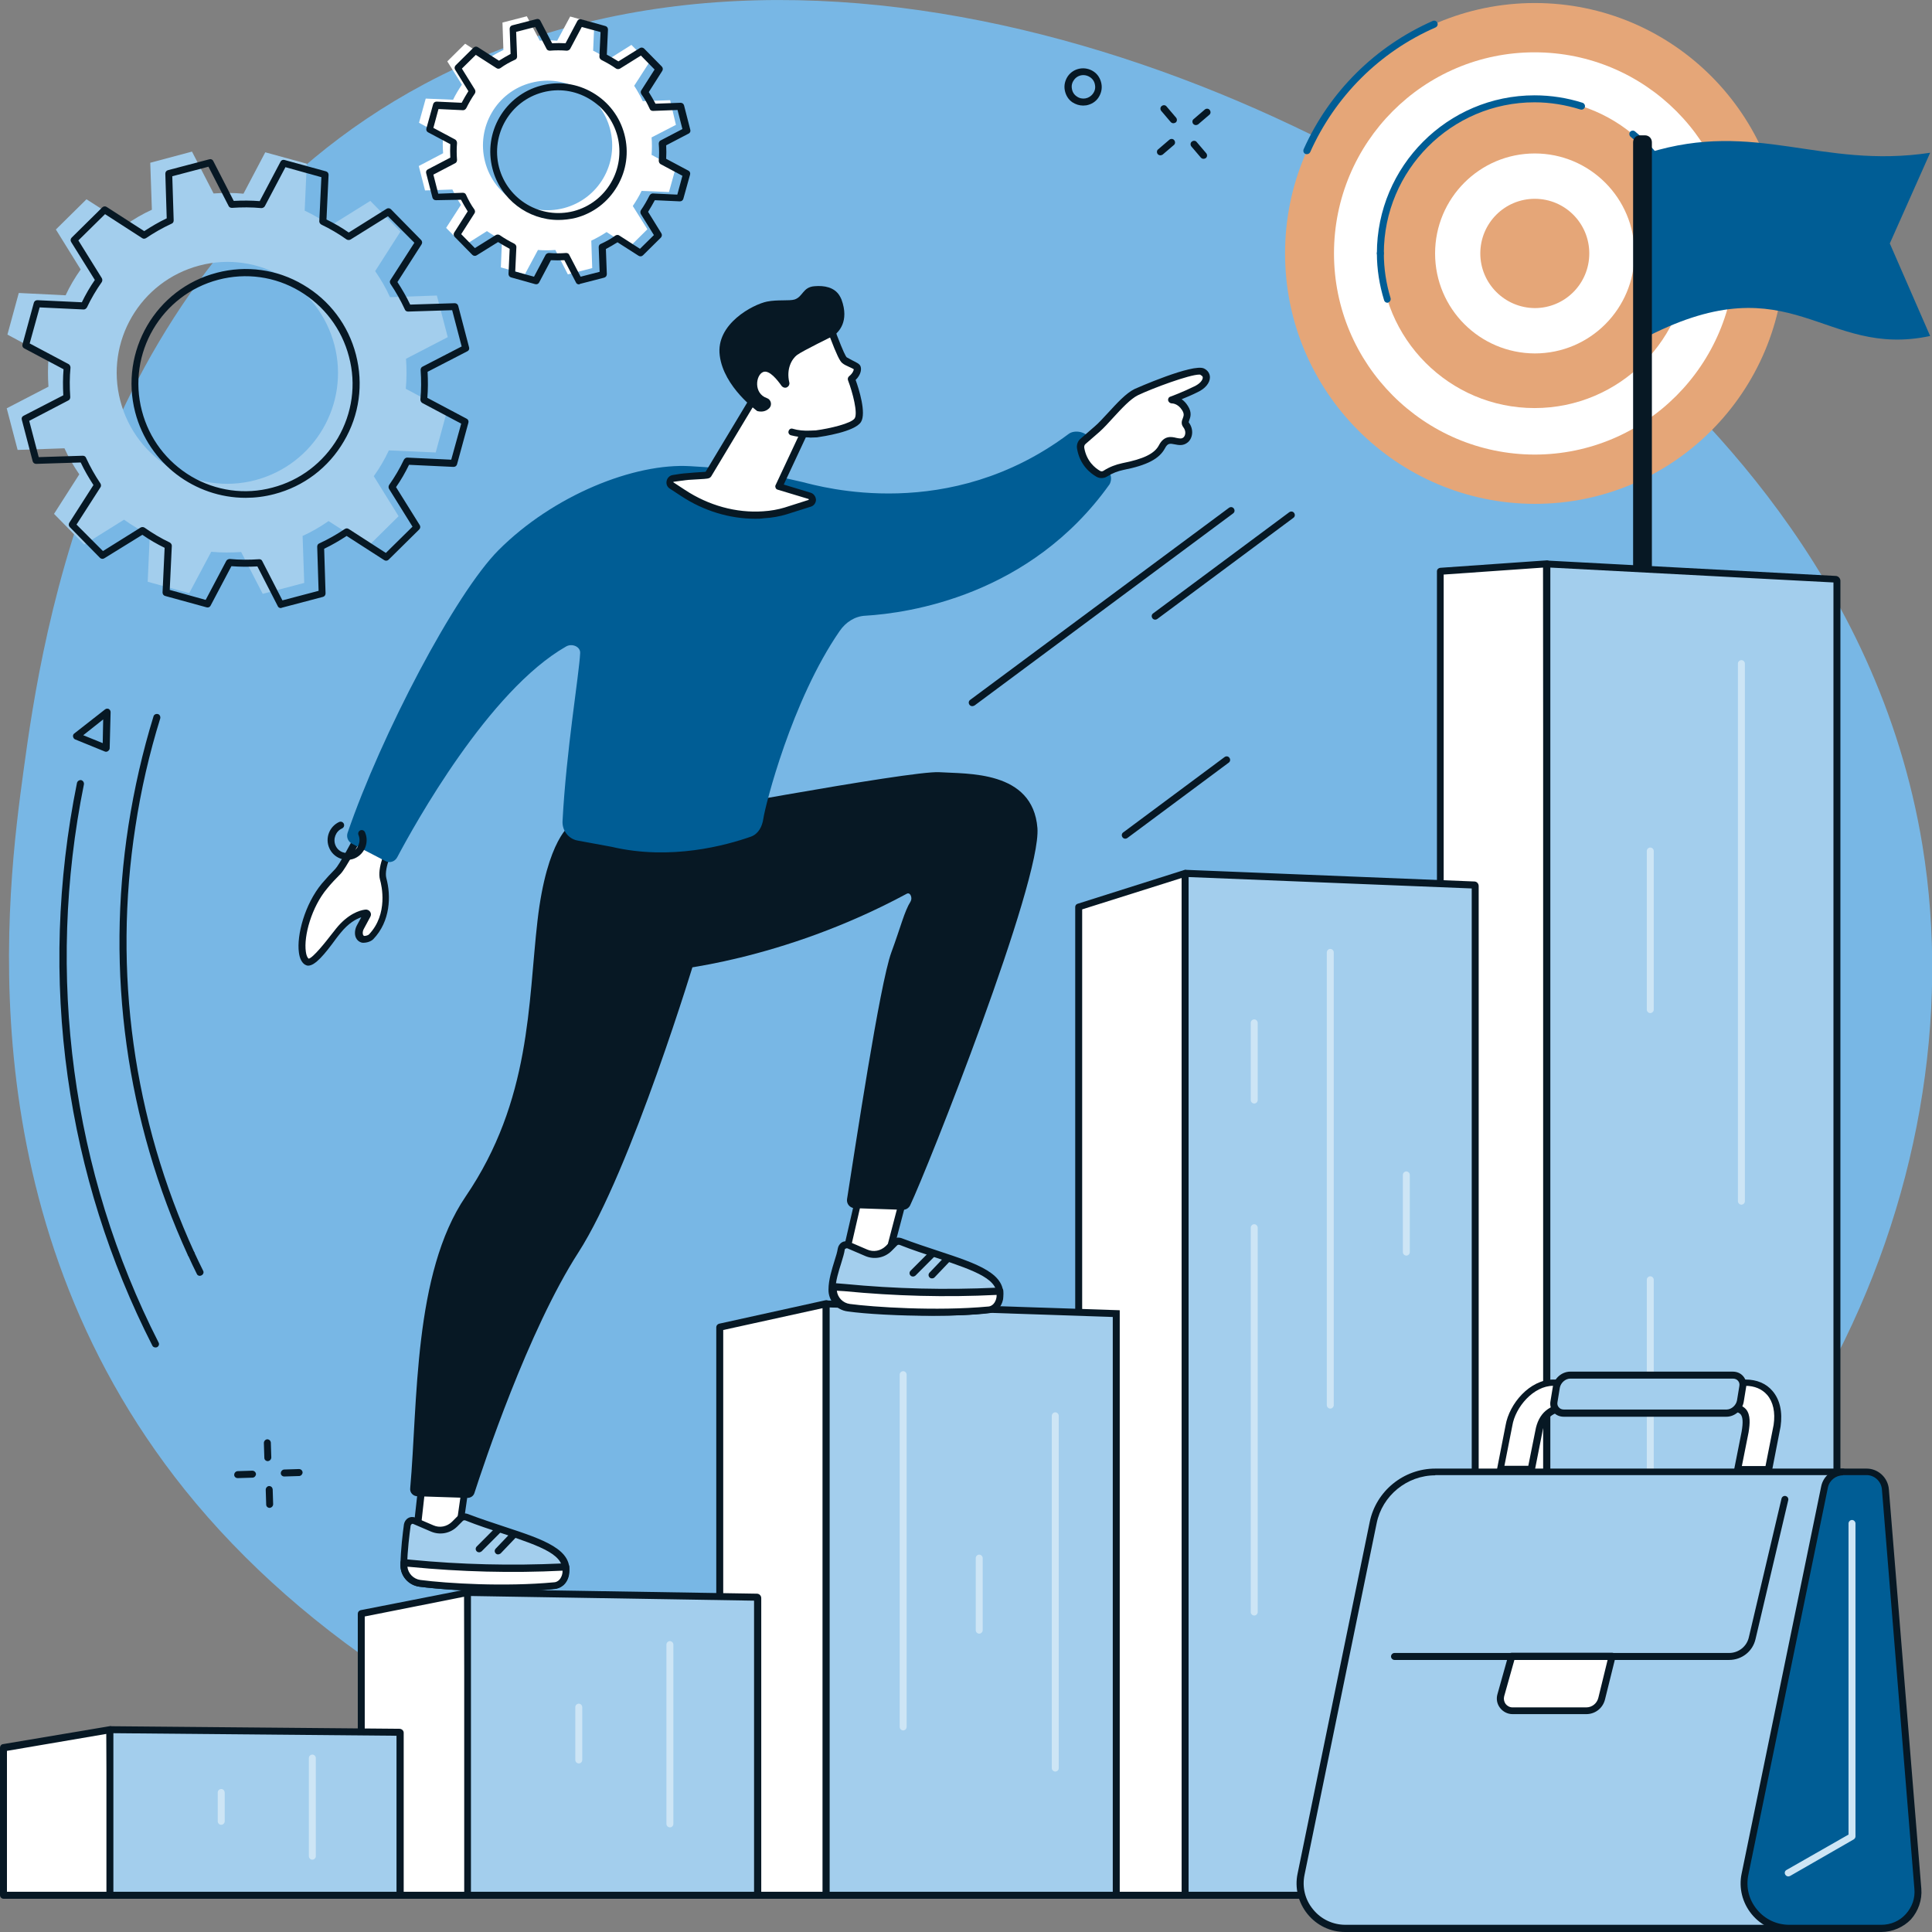 <svg width="500" height="500" viewBox="0 0 500 500" fill="none" xmlns="http://www.w3.org/2000/svg">
<rect x="0" y="0" width="500" height="500" fill="#808080" stroke="none"/>
<g clip-path="url(#clip0_248_586)">
<path d="M109.877 21.723C210.933 -32.194 346.375 23.83 416.946 85.931C437.11 103.683 485.957 147.912 497.539 218.859C511.882 306.956 464.954 413.768 357.297 459.442C240.158 509.147 109.157 462.029 47.827 385.546C-9.482 313.997 1.98 229.751 6.061 199.663C10.861 164.34 25.204 66.915 109.877 21.723Z" fill="#78B7E5"/>
<path d="M332.573 65.591C332.573 29.787 361.498 0.782 397.204 0.782C432.909 0.782 461.834 29.787 461.834 65.591C461.834 101.396 432.909 130.401 397.204 130.401C361.498 130.341 332.573 101.336 332.573 65.591Z" fill="#E5A678"/>
<path d="M345.235 65.591C345.235 36.828 368.459 13.54 397.144 13.54C425.828 13.54 449.052 36.828 449.052 65.591C449.052 94.356 425.828 117.644 397.144 117.644C368.519 117.583 345.235 94.295 345.235 65.591Z" fill="white"/>
<path d="M357.237 65.591C357.237 43.507 375.12 25.575 397.144 25.575C419.167 25.575 437.05 43.507 437.05 65.591C437.05 87.676 419.167 105.608 397.144 105.608C375.12 105.608 357.237 87.676 357.237 65.591Z" fill="#E5A678"/>
<path d="M371.399 65.591C371.399 51.33 382.921 39.716 397.204 39.716C411.426 39.716 423.008 51.27 423.008 65.591C423.008 79.913 411.486 91.467 397.204 91.467C382.921 91.407 371.399 79.853 371.399 65.591Z" fill="white"/>
<path d="M383.102 65.591C383.102 57.769 389.403 51.45 397.204 51.45C405.005 51.45 411.306 57.769 411.306 65.591C411.306 73.414 405.005 79.733 397.204 79.733C389.403 79.673 383.102 73.354 383.102 65.591Z" fill="#E5A678"/>
<path d="M338.214 39.897C338.094 39.897 337.974 39.897 337.854 39.836C337.374 39.656 337.194 39.114 337.374 38.633C344.035 23.769 355.917 11.975 370.8 5.416C371.28 5.235 371.76 5.416 372 5.897C372.18 6.379 372 6.86 371.52 7.101C357.057 13.419 345.535 24.913 339.054 39.415C338.874 39.716 338.574 39.897 338.214 39.897Z" fill="#005D95"/>
<path d="M359.037 78.349C358.677 78.349 358.317 78.108 358.197 77.687C356.997 73.775 356.337 69.683 356.337 65.531C356.337 65.05 356.757 64.629 357.237 64.629C357.717 64.629 358.137 65.05 358.137 65.531C358.137 69.503 358.737 73.414 359.877 77.145C359.998 77.627 359.757 78.108 359.277 78.289C359.217 78.349 359.097 78.349 359.037 78.349Z" fill="#005D95"/>
<path d="M436.27 58.431C435.85 58.431 435.49 58.13 435.37 57.709C433.57 48.983 428.829 41.1 421.988 35.383C421.628 35.082 421.568 34.481 421.868 34.12C422.168 33.759 422.768 33.698 423.128 33.999C430.329 39.957 435.31 48.261 437.17 57.347C437.29 57.829 436.93 58.31 436.45 58.431C436.39 58.37 436.33 58.431 436.27 58.431Z" fill="#005D95"/>
<path d="M357.237 66.494C356.757 66.494 356.337 66.073 356.337 65.591C356.337 43.026 374.64 24.672 397.143 24.672C401.404 24.672 405.605 25.334 409.565 26.598C410.046 26.778 410.286 27.26 410.166 27.741C409.986 28.222 409.505 28.463 409.025 28.343C405.185 27.139 401.164 26.477 397.143 26.477C375.6 26.477 358.137 44.049 358.137 65.591C358.137 66.073 357.717 66.494 357.237 66.494Z" fill="#005D95"/>
<path d="M499.52 86.954C471.856 92.851 463.934 67.999 426.608 86.954V39.535C454.393 30.93 471.196 43.808 499.52 39.535L489.078 63.004L499.52 86.954Z" fill="#005D95"/>
<path d="M425.708 157.239H424.448C423.428 157.239 422.647 156.457 422.647 155.434V36.828C422.647 35.805 423.428 35.022 424.448 35.022H425.708C426.728 35.022 427.508 35.805 427.508 36.828V155.434C427.508 156.457 426.728 157.239 425.708 157.239Z" fill="#071824"/>
<path d="M400.565 490.492H372.78V147.852L400.325 145.926L400.565 490.492Z" fill="white"/>
<path d="M400.564 491.395H372.78C372.3 491.395 371.88 490.974 371.88 490.492V147.852C371.88 147.37 372.24 147.009 372.72 146.949L400.264 145.023C400.504 145.023 400.745 145.084 400.925 145.264C401.105 145.445 401.225 145.685 401.225 145.926L401.525 490.492C401.525 490.733 401.405 490.974 401.285 491.154C401.045 491.275 400.805 491.395 400.564 491.395ZM373.68 489.59H399.664L399.364 146.889L373.62 148.694V489.59H373.68Z" fill="#071824"/>
<path d="M475.097 490.492H400.565C400.385 490.492 400.265 490.312 400.265 490.131V146.287C400.265 146.046 400.385 145.866 400.565 145.926L475.097 149.898C475.217 149.898 475.337 150.078 475.337 150.259V490.071C475.397 490.312 475.277 490.492 475.097 490.492Z" fill="#A3CEED"/>
<path d="M475.096 491.395H400.564C399.904 491.395 399.364 490.853 399.364 490.131V146.347C399.364 145.986 399.484 145.625 399.784 145.385C400.024 145.144 400.324 145.084 400.624 145.084L475.156 149.055C475.756 149.115 476.297 149.657 476.297 150.319V490.131C476.297 490.793 475.756 491.395 475.096 491.395ZM401.225 489.59H474.496V150.74L401.225 146.889V489.59Z" fill="#071824"/>
<path d="M450.673 311.77C450.193 311.77 449.772 311.349 449.772 310.868V171.742C449.772 171.26 450.193 170.839 450.673 170.839C451.153 170.839 451.573 171.26 451.573 171.742V310.868C451.573 311.349 451.153 311.77 450.673 311.77Z" fill="#CDE5F5"/>
<path d="M427.089 262.186C426.609 262.186 426.188 261.764 426.188 261.283V220.243C426.188 219.762 426.609 219.34 427.089 219.34C427.569 219.34 427.989 219.762 427.989 220.243V261.283C427.989 261.764 427.569 262.186 427.089 262.186Z" fill="#CDE5F5"/>
<path d="M427.089 402.937C426.609 402.937 426.188 402.515 426.188 402.034V331.207C426.188 330.726 426.609 330.305 427.089 330.305C427.569 330.305 427.989 330.726 427.989 331.207V402.034C427.989 402.515 427.569 402.937 427.089 402.937Z" fill="#CDE5F5"/>
<path d="M306.829 490.492H279.165V234.745L306.709 226.02L306.829 490.492Z" fill="white"/>
<path d="M306.829 491.395H279.165C278.685 491.395 278.265 490.974 278.265 490.492V234.745C278.265 234.324 278.505 234.023 278.865 233.903L306.409 225.178C306.709 225.117 307.009 225.117 307.189 225.298C307.429 225.478 307.549 225.719 307.549 226.02L307.729 490.492C307.729 490.733 307.609 490.974 307.489 491.154C307.309 491.335 307.069 491.395 306.829 491.395ZM280.065 489.59H305.929L305.809 227.224L280.065 235.347V489.59Z" fill="#071824"/>
<path d="M381.541 490.492H307.009C306.829 490.492 306.709 490.372 306.709 490.191V226.321C306.709 226.14 306.829 226.02 307.009 226.02L381.541 229.029C381.661 229.029 381.781 229.149 381.781 229.33V490.191C381.781 490.372 381.661 490.492 381.541 490.492Z" fill="#A3CEED"/>
<path d="M381.541 491.395H307.009C306.349 491.395 305.809 490.853 305.809 490.191V226.321C305.809 226.02 305.929 225.659 306.169 225.418C306.409 225.178 306.709 225.057 307.009 225.117L381.541 228.126C382.201 228.126 382.681 228.668 382.681 229.33V490.191C382.681 490.853 382.141 491.395 381.541 491.395ZM307.609 489.59H380.881V229.931L307.609 226.983V489.59Z" fill="#071824"/>
<path d="M344.276 364.544C343.796 364.544 343.376 364.123 343.376 363.642V246.48C343.376 245.998 343.796 245.577 344.276 245.577C344.756 245.577 345.176 245.998 345.176 246.48V363.642C345.176 364.123 344.756 364.544 344.276 364.544Z" fill="#CDE5F5"/>
<path d="M324.593 285.594C324.112 285.594 323.692 285.173 323.692 284.691V264.713C323.692 264.232 324.112 263.81 324.593 263.81C325.073 263.81 325.493 264.232 325.493 264.713V284.691C325.493 285.173 325.073 285.594 324.593 285.594Z" fill="#CDE5F5"/>
<path d="M324.593 418.101C324.112 418.101 323.692 417.68 323.692 417.198V317.728C323.692 317.246 324.112 316.825 324.593 316.825C325.073 316.825 325.493 317.246 325.493 317.728V417.198C325.493 417.68 325.073 418.101 324.593 418.101Z" fill="#CDE5F5"/>
<path d="M363.959 324.949C363.479 324.949 363.059 324.528 363.059 324.046V304.068C363.059 303.586 363.479 303.165 363.959 303.165C364.439 303.165 364.859 303.586 364.859 304.068V324.046C364.859 324.528 364.439 324.949 363.959 324.949Z" fill="#CDE5F5"/>
<path d="M213.815 490.492H186.271V343.483L213.815 337.465V490.492Z" fill="white"/>
<path d="M213.815 491.395H186.27C185.79 491.395 185.37 490.974 185.37 490.492V343.483C185.37 343.062 185.67 342.701 186.09 342.58L213.635 336.503C213.875 336.442 214.175 336.503 214.415 336.683C214.655 336.864 214.775 337.104 214.775 337.405V490.492C214.715 491.034 214.295 491.395 213.815 491.395ZM187.17 489.59H212.915V338.548L187.17 344.205V489.59Z" fill="#071824"/>
<path d="M288.886 490.492H213.814V337.766C213.814 337.586 213.934 337.465 214.115 337.465L288.886 339.993V490.492Z" fill="#A3CEED"/>
<path d="M289.786 491.395H212.914V337.766C212.914 337.465 213.034 337.104 213.274 336.924C213.514 336.683 213.814 336.563 214.174 336.563L289.786 339.09V491.395ZM214.714 489.59H287.986V340.835L214.714 338.368V489.59Z" fill="#071824"/>
<path d="M233.738 447.828C233.258 447.828 232.838 447.406 232.838 446.925V355.759C232.838 355.277 233.258 354.856 233.738 354.856C234.218 354.856 234.638 355.277 234.638 355.759V446.925C234.638 447.406 234.218 447.828 233.738 447.828Z" fill="#CDE5F5"/>
<path d="M273.104 458.479C272.624 458.479 272.204 458.057 272.204 457.576V366.41C272.204 365.928 272.624 365.507 273.104 365.507C273.584 365.507 274.004 365.928 274.004 366.41V457.576C274.004 458.118 273.584 458.479 273.104 458.479Z" fill="#CDE5F5"/>
<path d="M253.422 422.794C252.942 422.794 252.521 422.373 252.521 421.892V403.237C252.521 402.756 252.942 402.335 253.422 402.335C253.902 402.335 254.322 402.756 254.322 403.237V421.892C254.322 422.373 253.902 422.794 253.422 422.794Z" fill="#CDE5F5"/>
<path d="M121.28 490.492H93.495V417.619L120.98 412.143L121.28 490.492Z" fill="white"/>
<path d="M121.279 491.395H93.495C93.015 491.395 92.595 490.974 92.595 490.492V417.619C92.595 417.198 92.895 416.837 93.315 416.717L120.859 411.301C121.099 411.241 121.399 411.301 121.579 411.482C121.759 411.662 121.879 411.903 121.879 412.204L122.119 490.552C122.119 490.793 121.999 491.034 121.879 491.214C121.699 491.335 121.519 491.395 121.279 491.395ZM94.395 489.59H120.379L120.139 413.227L94.395 418.342V489.59Z" fill="#071824"/>
<path d="M195.811 490.492H121.279C121.159 490.492 121.039 490.372 121.039 490.252V412.444C121.039 412.324 121.159 412.204 121.279 412.204L195.811 413.407C195.931 413.407 196.051 413.528 196.051 413.648V490.252C196.051 490.372 195.931 490.492 195.811 490.492Z" fill="#A3CEED"/>
<path d="M195.811 491.395H121.279C120.619 491.395 120.139 490.853 120.139 490.252V412.444C120.139 412.143 120.259 411.843 120.499 411.602C120.739 411.361 121.039 411.241 121.339 411.241L195.871 412.444C196.531 412.444 197.011 412.986 197.011 413.588V490.191C196.951 490.913 196.471 491.395 195.811 491.395ZM121.879 489.59H195.151V414.25L121.879 413.046V489.59Z" fill="#071824"/>
<path d="M173.368 472.921C172.888 472.921 172.468 472.5 172.468 472.018V425.623C172.468 425.141 172.888 424.72 173.368 424.72C173.848 424.72 174.268 425.141 174.268 425.623V472.018C174.268 472.5 173.908 472.921 173.368 472.921Z" fill="#CDE5F5"/>
<path d="M149.784 456.373C149.304 456.373 148.884 455.951 148.884 455.47V441.81C148.884 441.329 149.304 440.907 149.784 440.907C150.264 440.907 150.684 441.329 150.684 441.81V455.47C150.684 455.951 150.324 456.373 149.784 456.373Z" fill="#CDE5F5"/>
<path d="M28.685 490.492H0.9V452.341L28.445 447.647L28.685 490.492Z" fill="white"/>
<path d="M28.685 491.395H0.9C0.42 491.395 0 490.974 0 490.492V452.281C0 451.859 0.3 451.438 0.78 451.378L28.325 446.744C28.565 446.684 28.865 446.744 29.045 446.925C29.225 447.106 29.345 447.346 29.345 447.587L29.585 490.432C29.585 490.673 29.465 490.913 29.345 491.094C29.165 491.335 28.925 491.395 28.685 491.395ZM1.8 489.59H27.784L27.544 448.73L1.8 453.123V489.59Z" fill="#071824"/>
<path d="M103.216 490.492H28.684C28.564 490.492 28.444 490.432 28.444 490.372V447.828C28.444 447.767 28.564 447.707 28.684 447.707L103.216 448.369C103.336 448.369 103.456 448.429 103.456 448.49V490.372C103.516 490.432 103.396 490.492 103.216 490.492Z" fill="#A3CEED"/>
<path d="M103.216 491.395H28.684C28.024 491.395 27.544 490.913 27.544 490.372V447.828C27.544 447.587 27.664 447.286 27.844 447.106C28.084 446.865 28.384 446.745 28.744 446.745L103.336 447.406C103.996 447.406 104.476 447.888 104.476 448.429V490.312C104.416 490.974 103.876 491.395 103.216 491.395ZM29.344 489.59H102.616V449.212L29.344 448.55V489.59Z" fill="#071824"/>
<path d="M80.833 481.285C80.353 481.285 79.933 480.864 79.933 480.383V454.989C79.933 454.507 80.353 454.086 80.833 454.086C81.313 454.086 81.733 454.507 81.733 454.989V480.383C81.733 480.864 81.313 481.285 80.833 481.285Z" fill="#CDE5F5"/>
<path d="M57.249 472.259C56.769 472.259 56.349 471.838 56.349 471.356V463.895C56.349 463.413 56.769 462.992 57.249 462.992C57.729 462.992 58.149 463.413 58.149 463.895V471.356C58.149 471.838 57.729 472.259 57.249 472.259Z" fill="#CDE5F5"/>
<path d="M110.538 372.789L107.777 396.979L118.039 401.252L121.82 374.895L110.538 372.789Z" fill="white"/>
<path d="M118.039 402.154C117.919 402.154 117.799 402.154 117.679 402.094L107.417 397.822C107.057 397.641 106.817 397.28 106.877 396.859L109.578 372.668C109.578 372.427 109.758 372.187 109.938 372.066C110.118 371.946 110.418 371.886 110.658 371.886L122 373.992C122.48 374.052 122.78 374.534 122.72 375.015L118.939 401.372C118.879 401.673 118.759 401.914 118.519 402.034C118.399 402.154 118.219 402.154 118.039 402.154ZM108.798 396.377L117.379 399.928L120.86 375.557L111.318 373.811L108.798 396.377Z" fill="#071824"/>
<path d="M105.437 394.692C105.137 396.979 104.597 401.252 104.537 405.043C104.537 407.45 106.277 409.435 108.678 409.736C115.399 410.579 130.581 411.542 143.543 410.338C144.444 410.278 146.004 409.616 146.424 407.39C147.864 399.928 134.962 398.122 120.8 392.707C120.26 392.466 119.6 392.646 119.179 393.007L117.679 394.512C116.179 396.016 113.899 396.438 111.918 395.595L107.298 393.609C106.397 393.308 105.557 393.85 105.437 394.692Z" fill="#A3CEED"/>
<path d="M130.041 411.843C121.34 411.843 113.178 411.241 108.558 410.639C105.737 410.278 103.577 407.871 103.637 404.982C103.697 401.071 104.237 396.738 104.537 394.512C104.657 393.85 105.017 393.248 105.617 392.887C106.217 392.526 106.937 392.526 107.538 392.767L112.158 394.753C113.779 395.475 115.639 395.114 116.959 393.85L118.459 392.346C119.119 391.684 120.14 391.503 121.04 391.804C124.34 393.068 127.521 394.091 130.581 395.114C140.603 398.423 148.524 401.011 147.204 407.51C146.724 410.037 144.924 411.06 143.483 411.181C139.163 411.722 134.542 411.843 130.041 411.843ZM106.277 394.813C105.977 397.039 105.437 401.252 105.377 405.043C105.377 406.968 106.817 408.593 108.738 408.834C115.639 409.736 130.581 410.639 143.363 409.436C143.663 409.436 145.044 409.195 145.464 407.209C146.364 402.515 140.483 400.349 130.041 396.859C126.981 395.836 123.74 394.813 120.44 393.489C120.2 393.429 119.96 393.429 119.78 393.609L118.279 395.114C116.479 396.859 113.839 397.34 111.558 396.377L106.937 394.392C106.757 394.331 106.637 394.392 106.577 394.392C106.457 394.572 106.337 394.632 106.277 394.813Z" fill="#071824"/>
<path d="M104.537 404.501C104.537 404.501 104.537 404.862 104.537 405.103C104.537 407.51 106.277 409.496 108.678 409.797C115.399 410.639 130.581 411.602 143.543 410.398C144.444 410.338 146.004 409.676 146.424 407.45C146.544 406.788 146.484 405.524 146.484 405.524L145.584 405.584C132.502 406.246 119.419 405.945 106.337 404.621L104.537 404.501Z" fill="white"/>
<path d="M130.041 411.843C121.34 411.843 113.178 411.241 108.558 410.639C105.737 410.278 103.577 407.871 103.637 404.982V404.381C103.637 404.14 103.757 403.899 103.937 403.719C104.117 403.538 104.357 403.478 104.597 403.478L106.337 403.659C119.299 404.922 132.442 405.223 145.464 404.621L146.364 404.561C146.844 404.501 147.264 404.922 147.324 405.404C147.324 405.524 147.384 406.788 147.264 407.57C146.784 410.097 144.984 411.12 143.543 411.241C139.163 411.722 134.542 411.843 130.041 411.843ZM105.437 405.464C105.617 407.209 106.998 408.653 108.798 408.894C115.699 409.797 130.641 410.699 143.423 409.496C143.723 409.496 145.104 409.255 145.524 407.269C145.584 407.089 145.584 406.788 145.584 406.487C132.502 407.149 119.239 406.788 106.217 405.524L105.437 405.464Z" fill="#071824"/>
<path d="M124.04 401.733C123.8 401.733 123.56 401.673 123.38 401.492C123.02 401.131 123.02 400.59 123.38 400.229L128.361 395.234C128.721 394.873 129.261 394.873 129.621 395.234C129.981 395.595 129.981 396.137 129.621 396.498L124.641 401.492C124.461 401.613 124.221 401.733 124.04 401.733Z" fill="#071824"/>
<path d="M128.901 402.275C128.661 402.275 128.481 402.214 128.301 402.034C127.941 401.673 127.941 401.131 128.301 400.77L132.262 396.618C132.622 396.257 133.162 396.257 133.522 396.618C133.882 396.979 133.882 397.521 133.522 397.882L129.561 402.034C129.381 402.154 129.141 402.275 128.901 402.275Z" fill="#071824"/>
<path d="M147.804 213.323C147.804 213.323 141.563 216.933 139.102 238.296C136.642 259.598 137.482 284.751 120.499 309.664C106.937 329.582 108.137 363.16 106.157 385.185C106.037 386.268 106.877 387.171 107.957 387.231L120.979 387.652C121.819 387.652 122.54 387.171 122.78 386.388C125.12 379.167 136.642 344.386 149.664 324.167C163.406 302.864 180.089 247.443 180.089 247.443C180.089 247.443 176.968 233.422 176.548 220.063C176.068 206.643 147.804 213.323 147.804 213.323Z" fill="#071824"/>
<path d="M224.375 300.999L218.854 324.708L228.576 330.184L235.357 304.429L224.375 300.999Z" fill="white"/>
<path d="M228.576 331.087C228.396 331.087 228.276 331.027 228.156 330.966L218.435 325.551C218.075 325.37 217.895 324.949 218.015 324.588L223.475 300.879C223.535 300.638 223.715 300.397 223.896 300.277C224.136 300.156 224.376 300.096 224.616 300.217L235.597 303.586C236.077 303.707 236.318 304.188 236.197 304.67L229.416 330.425C229.356 330.666 229.176 330.906 228.876 331.027C228.816 331.027 228.696 331.087 228.576 331.087ZM219.875 324.287L227.976 328.8L234.217 304.971L224.976 302.142L219.875 324.287Z" fill="#071824"/>
<path d="M217.715 323.324C217.415 325.611 215.314 329.943 215.314 333.795C215.314 336.202 217.055 338.188 219.455 338.488C226.176 339.331 242.859 340.173 255.821 339.03C256.721 338.97 258.281 338.308 258.701 336.081C260.142 328.62 247.24 326.814 233.077 321.398C232.537 321.158 231.877 321.338 231.457 321.699L229.957 323.204C228.457 324.708 226.176 325.129 224.196 324.287L219.575 322.301C218.735 321.94 217.835 322.482 217.715 323.324Z" fill="#A3CEED"/>
<path d="M241.299 340.534C232.537 340.534 224.016 340.053 219.335 339.391C216.515 339.03 214.354 336.623 214.414 333.734C214.414 331.207 215.314 328.439 215.975 326.273C216.395 325.009 216.695 323.926 216.815 323.144C216.935 322.482 217.295 321.88 217.895 321.519C218.495 321.158 219.215 321.158 219.815 321.398L224.436 323.384C226.056 324.106 227.916 323.745 229.237 322.482L230.737 320.977C231.397 320.315 232.417 320.135 233.317 320.436C236.618 321.699 239.798 322.722 242.859 323.745C252.88 327.055 260.802 329.643 259.482 336.142C259.001 338.669 257.201 339.692 255.761 339.812C251.38 340.354 246.279 340.534 241.299 340.534ZM218.615 323.444C218.495 324.347 218.135 325.49 217.715 326.874C217.055 328.981 216.215 331.568 216.215 333.795C216.215 335.72 217.655 337.345 219.575 337.586C225.636 338.368 242.499 339.331 255.761 338.127C256.061 338.127 257.441 337.887 257.861 335.901C258.761 331.207 252.88 329.041 242.439 325.551C239.378 324.528 236.138 323.505 232.837 322.181C232.597 322.121 232.357 322.121 232.177 322.301L230.677 323.805C228.877 325.551 226.236 326.032 223.956 325.069L219.335 323.083C219.155 323.023 219.035 323.083 218.975 323.083C218.735 323.204 218.615 323.264 218.615 323.444Z" fill="#071824"/>
<path d="M215.675 333.073C215.675 333.073 215.675 333.434 215.675 333.674C215.675 336.081 217.415 338.067 219.815 338.368C226.537 339.21 242.919 340.233 255.821 339.09C256.721 339.03 258.282 338.368 258.702 336.142C258.822 335.48 258.762 334.216 258.762 334.216L257.862 334.276C244.779 334.938 231.697 334.637 218.615 333.313L215.675 333.073Z" fill="white"/>
<path d="M242.559 340.474C232.838 340.474 223.776 339.752 219.695 339.21C216.875 338.849 214.715 336.442 214.775 333.554V332.952C214.775 332.711 214.895 332.471 215.075 332.29C215.255 332.11 215.495 332.05 215.735 332.05L218.675 332.29C231.637 333.554 244.779 333.855 257.802 333.253L258.702 333.193C259.182 333.133 259.602 333.554 259.662 334.035C259.662 334.156 259.722 335.419 259.602 336.202C259.122 338.729 257.321 339.752 255.881 339.872C251.561 340.354 247 340.474 242.559 340.474ZM216.575 334.035C216.755 335.78 218.135 337.225 219.935 337.465C225.816 338.248 242.259 339.391 255.761 338.127C256.061 338.127 257.441 337.887 257.862 335.901C257.922 335.72 257.922 335.419 257.922 335.119C244.839 335.78 231.577 335.419 218.555 334.156L216.575 334.035Z" fill="#071824"/>
<path d="M236.318 330.365C236.078 330.365 235.838 330.304 235.658 330.124C235.298 329.763 235.298 329.221 235.658 328.86L240.639 323.866C240.999 323.505 241.539 323.505 241.899 323.866C242.259 324.227 242.259 324.768 241.899 325.129L236.918 330.124C236.738 330.244 236.558 330.365 236.318 330.365Z" fill="#071824"/>
<path d="M241.179 330.846C240.939 330.846 240.759 330.786 240.579 330.605C240.219 330.244 240.219 329.703 240.579 329.342L244.539 325.19C244.899 324.828 245.439 324.828 245.799 325.19C246.16 325.551 246.16 326.092 245.799 326.453L241.839 330.605C241.659 330.786 241.419 330.846 241.179 330.846Z" fill="#071824"/>
<path d="M172.828 251.173C172.828 251.173 202.053 248.887 234.638 231.315C235.598 230.774 236.199 232.399 235.658 233.301C234.038 235.889 233.138 239.8 230.678 246.48C227.677 254.664 221.316 297.088 219.216 310.326C219.036 311.53 219.936 312.613 221.136 312.673L233.678 313.094C234.458 313.094 235.178 312.673 235.538 311.951C240.039 302.503 269.564 228.126 268.484 214.286C267.284 199.302 250.241 200.325 243.1 199.844C235.718 199.362 169.048 211.879 169.048 211.879L172.828 251.173Z" fill="#071824"/>
<path d="M84.014 229.33C85.034 228.126 86.354 226.682 87.434 225.599C88.874 224.155 93.735 214.707 93.735 214.707L102.197 217.114C102.197 217.114 98.236 224.094 99.196 227.524C100.096 230.774 100.756 237.574 96.076 242.508C95.535 243.05 94.335 243.23 93.915 243.11C92.715 242.809 92.655 241.124 93.255 239.981L94.935 236.852C95.055 236.551 94.875 236.25 94.575 236.31C93.315 236.491 90.495 237.333 87.554 240.944C85.274 243.712 80.833 249.97 79.333 248.947C76.692 247.081 78.493 235.949 84.014 229.33Z" fill="white"/>
<path d="M79.753 249.91C79.453 249.91 79.153 249.789 78.853 249.609C78.073 249.067 77.532 247.984 77.353 246.48C76.752 242.087 78.853 234.023 83.293 228.668C84.314 227.464 85.634 226.02 86.774 224.877C87.734 223.914 91.035 217.836 92.895 214.226C93.075 213.864 93.555 213.624 93.915 213.744L102.376 216.151C102.617 216.211 102.857 216.392 102.977 216.693C103.097 216.933 103.037 217.234 102.917 217.475C101.836 219.34 99.316 224.636 99.976 227.223C101.236 231.857 101.056 238.416 96.615 243.05C95.775 243.892 94.275 244.073 93.615 243.952C92.955 243.772 92.415 243.351 92.115 242.689C91.695 241.786 91.815 240.522 92.355 239.499L93.495 237.393C92.175 237.814 90.195 238.898 88.154 241.425C87.794 241.846 87.434 242.328 87.014 242.869C83.954 247.081 81.553 249.91 79.753 249.91ZM84.674 229.931C80.653 234.685 78.553 242.267 79.153 246.299C79.273 247.202 79.513 247.804 79.873 248.104C81.013 247.924 84.374 243.651 85.814 241.786C86.234 241.244 86.654 240.763 86.954 240.342C90.014 236.551 93.015 235.588 94.515 235.407C94.995 235.347 95.475 235.528 95.775 235.949C96.076 236.37 96.076 236.852 95.835 237.273L94.155 240.402C93.855 240.883 93.795 241.605 93.975 241.967C94.035 242.087 94.095 242.147 94.215 242.207C94.455 242.267 95.235 242.087 95.475 241.846C100.516 236.551 98.776 229.149 98.356 227.705C97.516 224.696 99.796 219.762 100.936 217.595L94.275 215.67C93.075 217.956 89.474 224.816 88.154 226.14C86.954 227.344 85.634 228.728 84.674 229.931Z" fill="#071824"/>
<path d="M287.206 122.458L281.745 113.19C280.845 111.686 278.025 111.205 276.584 112.288C245.619 135.456 212.674 126.008 207.633 124.744C195.031 121.735 188.67 121.254 178.709 120.652C164.126 119.75 143.123 128.234 129.021 142.376C117.799 153.629 98.656 190.155 89.954 215.549C89.594 216.633 90.075 217.776 91.035 218.317L99.736 222.831C100.816 223.432 102.196 223.011 102.797 221.868C107.237 213.503 126.44 178.722 146.544 167.288C148.044 166.446 150.264 167.349 150.144 169.034C149.904 174.389 146.544 194.187 145.583 212.541C145.463 214.948 147.144 217.114 149.484 217.535L158.305 219.16C173.668 222.77 188.01 218.739 194.371 216.512C196.292 215.79 197.252 213.925 197.552 211.879C198.032 208.509 204.873 181.309 217.295 163.317C218.855 161.03 221.256 159.466 223.956 159.345C235.058 158.683 266.563 154.23 287.146 125.346C287.626 124.504 287.686 123.36 287.206 122.458Z" fill="#005D95"/>
<path d="M279.645 116.019C279.525 115.357 279.765 114.635 280.305 114.153C281.025 113.552 282.165 112.529 283.905 111.024C286.906 108.376 290.746 103.081 294.047 101.456C297.347 99.892 309.349 95.198 311.27 96.161C313.19 97.184 312.23 99.41 309.529 100.734C306.829 102.058 303.288 103.382 303.288 103.382C303.288 103.382 305.269 103.262 306.709 105.548C308.149 107.835 306.169 108.738 307.009 109.881C308.089 111.325 307.789 113.01 306.889 113.792C304.909 115.477 302.508 112.168 300.708 115.598C299.448 118.005 296.507 119.569 290.566 120.712C288.946 121.013 287.446 121.615 286.066 122.518C285.465 122.879 284.745 122.879 284.205 122.578C282.765 121.796 280.305 119.87 279.645 116.019Z" fill="white"/>
<path d="M285.046 123.721C284.566 123.721 284.146 123.601 283.726 123.36C282.165 122.458 279.465 120.351 278.745 116.139C278.565 115.116 278.925 114.093 279.705 113.491C280.425 112.89 281.565 111.867 283.306 110.362C284.386 109.46 285.526 108.136 286.786 106.812C289.066 104.345 291.407 101.757 293.627 100.674C293.747 100.614 308.81 93.934 311.63 95.379C312.59 95.86 313.13 96.702 313.13 97.665C313.13 99.109 311.87 100.614 309.89 101.516C308.57 102.178 307.009 102.84 305.809 103.322C306.349 103.683 306.949 104.285 307.429 105.067C308.51 106.752 308.089 107.955 307.789 108.737C307.609 109.279 307.609 109.279 307.669 109.339C309.05 111.205 308.63 113.431 307.429 114.454C306.229 115.477 304.969 115.176 304.009 114.996C302.809 114.755 302.209 114.635 301.488 116.019C300.048 118.727 296.868 120.412 290.747 121.615C289.306 121.916 287.866 122.458 286.546 123.3C286.066 123.601 285.586 123.721 285.046 123.721ZM310.37 96.943C307.849 96.943 298.368 100.433 294.467 102.299C292.547 103.262 290.327 105.669 288.166 108.015C286.906 109.399 285.706 110.723 284.566 111.746C282.825 113.251 281.685 114.274 280.965 114.875C280.665 115.116 280.545 115.477 280.605 115.898C281.205 119.389 283.426 121.134 284.686 121.856C284.986 122.036 285.346 122.036 285.646 121.796C287.146 120.833 288.766 120.231 290.447 119.87C295.968 118.787 298.788 117.403 299.928 115.236C301.248 112.649 303.169 113.01 304.369 113.311C305.269 113.491 305.809 113.612 306.289 113.191C306.769 112.769 307.069 111.626 306.229 110.543C305.569 109.7 305.869 108.798 306.109 108.256C306.349 107.594 306.529 107.113 305.929 106.15C304.789 104.345 303.289 104.405 303.289 104.405C302.869 104.405 302.449 104.104 302.329 103.683C302.209 103.262 302.449 102.78 302.869 102.66C302.929 102.66 306.409 101.336 309.05 100.012C310.61 99.29 311.27 98.327 311.27 97.725C311.27 97.605 311.27 97.304 310.73 97.063C310.67 96.943 310.55 96.943 310.37 96.943Z" fill="#071824"/>
<path d="M199.652 95.619L183.27 122.819C183.03 123.12 180.629 123.059 177.929 123.3C176.669 123.42 175.348 123.601 174.268 123.781C173.368 123.902 173.128 125.105 173.848 125.587L176.789 127.512C182.91 131.604 190.231 133.71 197.612 133.229C199.652 133.109 201.633 132.748 203.373 132.206L209.674 130.22C210.634 129.919 210.634 128.595 209.674 128.295L201.693 125.888L208.414 111.506L199.652 95.619Z" fill="white"/>
<path d="M195.452 134.252C188.791 134.252 182.07 132.206 176.249 128.355L173.308 126.429C172.648 126.008 172.348 125.226 172.528 124.443C172.708 123.661 173.308 123.059 174.088 122.939C175.468 122.698 176.729 122.518 177.809 122.458C178.949 122.337 180.029 122.277 180.869 122.217C181.529 122.157 182.25 122.157 182.61 122.097L198.812 95.138C198.992 94.837 199.292 94.717 199.592 94.717C199.892 94.717 200.192 94.897 200.372 95.198L209.074 111.205C209.194 111.445 209.194 111.746 209.074 112.047L202.833 125.406L209.794 127.512C210.574 127.753 211.114 128.475 211.174 129.318C211.174 130.16 210.634 130.882 209.854 131.123L203.553 133.109C201.813 133.65 199.772 134.011 197.612 134.132C196.892 134.252 196.172 134.252 195.452 134.252ZM199.592 97.424L184.05 123.3C184.05 123.3 184.05 123.36 183.99 123.36C183.63 123.902 182.97 123.902 180.989 124.022C180.149 124.082 179.069 124.142 177.989 124.203C176.909 124.323 175.709 124.504 174.328 124.684C174.328 124.684 174.268 124.684 174.268 124.744C174.268 124.804 174.268 124.865 174.328 124.865L177.269 126.79C183.39 130.822 190.531 132.808 197.492 132.326C199.532 132.206 201.393 131.845 203.013 131.364L209.254 129.378C209.314 129.378 209.314 129.378 209.314 129.257C209.314 129.197 209.254 129.197 209.254 129.137L201.273 126.73C201.033 126.67 200.793 126.489 200.733 126.249C200.613 126.008 200.613 125.707 200.733 125.527L207.274 111.566L199.592 97.424Z" fill="#071824"/>
<path d="M206.913 112.168C207.753 112.288 208.654 112.288 209.554 112.288L211.174 112.228C211.174 112.228 220.475 111.024 221.916 108.677C223.416 106.391 220.235 98.026 220.235 98.026C221.676 96.883 221.976 95.499 221.676 95.017C221.376 94.536 219.275 93.814 218.435 93.212C217.775 92.731 216.215 88.699 215.555 86.954C215.555 86.954 214.354 80.154 203.493 81.057C178.589 83.103 196.472 106.21 196.472 106.21C196.832 106.631 197.252 107.113 197.672 107.474L206.913 112.168Z" fill="white"/>
<path d="M208.833 113.191C207.453 113.191 206.073 113.01 204.693 112.649C204.213 112.529 203.913 111.987 204.093 111.566C204.213 111.084 204.693 110.783 205.173 110.964C206.553 111.385 208.053 111.506 209.554 111.445L211.114 111.385C214.774 110.904 220.355 109.58 221.195 108.256C222.036 106.932 220.715 101.697 219.455 98.387C219.335 98.026 219.455 97.605 219.755 97.364C220.655 96.642 220.955 95.86 220.955 95.559C220.715 95.379 220.115 95.138 219.755 94.957C219.095 94.656 218.435 94.356 218.015 93.995C217.355 93.513 216.515 91.768 214.834 87.375C214.834 87.315 214.774 87.255 214.774 87.195C214.714 86.954 213.514 81.237 203.673 82.019C197.612 82.501 193.771 84.246 192.211 87.134C189.57 92.069 193.831 99.591 196.351 104.044L196.591 104.465C196.832 104.886 196.712 105.428 196.231 105.669C195.811 105.909 195.271 105.789 195.031 105.307L194.791 104.886C192.091 100.072 187.59 92.069 190.651 86.232C192.511 82.742 196.832 80.696 203.553 80.154C214.354 79.251 216.335 85.75 216.575 86.713C218.255 91.046 218.855 92.249 219.155 92.49C219.455 92.671 220.055 92.972 220.595 93.272C221.676 93.814 222.276 94.115 222.576 94.536C223.116 95.379 222.816 97.003 221.435 98.327C222.276 100.614 224.256 106.932 222.816 109.219C221.195 111.746 213.034 112.95 211.414 113.191H211.354L209.734 113.251C209.374 113.191 209.073 113.191 208.833 113.191Z" fill="#071824"/>
<path d="M198.512 78.048C201.212 77.506 204.333 77.927 205.653 77.506C207.813 76.784 207.753 74.317 210.754 74.076C213.394 73.836 215.855 74.377 217.175 76.363C217.415 76.724 217.595 77.085 217.775 77.506C219.875 83.223 216.995 85.991 215.735 86.894C215.735 86.894 207.693 90.805 206.253 91.888C204.933 92.911 203.433 95.439 204.273 98.989C204.393 99.47 204.153 99.952 203.733 100.193C203.253 100.493 202.652 100.313 202.292 99.892C201.272 98.448 199.112 95.619 197.492 96.281C195.571 97.063 194.971 101.817 198.452 103.021C199.532 103.382 199.892 104.766 199.112 105.608C198.452 106.27 197.492 106.752 195.991 106.391C195.991 106.391 187.29 100.193 186.27 92.009C185.19 83.825 194.911 78.77 198.512 78.048Z" fill="#071824"/>
<path d="M280.305 27.32C279.344 27.32 278.384 27.019 277.544 26.477C276.464 25.755 275.804 24.612 275.564 23.348C275.324 22.084 275.624 20.821 276.344 19.738C277.844 17.571 280.845 17.03 283.065 18.534C284.145 19.256 284.805 20.4 285.045 21.663C285.285 22.927 284.985 24.191 284.265 25.274C283.545 26.357 282.405 27.019 281.145 27.26C280.905 27.26 280.605 27.32 280.305 27.32ZM280.365 19.437C279.404 19.437 278.444 19.918 277.904 20.761C277.424 21.423 277.244 22.205 277.424 23.047C277.544 23.83 278.024 24.552 278.684 24.973C280.065 25.936 281.925 25.575 282.885 24.191C283.365 23.529 283.545 22.746 283.365 21.904C283.245 21.122 282.765 20.4 282.105 19.978C281.565 19.617 280.965 19.437 280.365 19.437Z" fill="#071824"/>
<path d="M309.47 32.374C309.23 32.374 308.99 32.254 308.81 32.074C308.51 31.713 308.51 31.111 308.93 30.81L311.81 28.343C312.17 28.042 312.77 28.042 313.07 28.463C313.37 28.824 313.37 29.426 312.95 29.727L310.07 32.194C309.89 32.314 309.65 32.374 309.47 32.374Z" fill="#071824"/>
<path d="M300.288 40.197C300.048 40.197 299.808 40.077 299.628 39.897C299.328 39.535 299.328 38.934 299.748 38.633L302.628 36.166C302.988 35.865 303.589 35.865 303.889 36.286C304.189 36.647 304.189 37.249 303.769 37.55L300.888 40.017C300.708 40.137 300.468 40.197 300.288 40.197Z" fill="#071824"/>
<path d="M303.649 31.893C303.409 31.893 303.169 31.773 302.989 31.592L300.528 28.704C300.228 28.343 300.228 27.741 300.648 27.44C301.008 27.139 301.608 27.139 301.909 27.561L304.369 30.449C304.669 30.81 304.669 31.412 304.249 31.713C304.069 31.833 303.829 31.893 303.649 31.893Z" fill="#071824"/>
<path d="M311.45 41.1C311.21 41.1 310.97 40.98 310.79 40.799L308.329 37.911C308.029 37.55 308.029 36.948 308.449 36.647C308.809 36.346 309.409 36.346 309.709 36.767L312.17 39.656C312.47 40.017 312.47 40.619 312.05 40.919C311.87 41.04 311.69 41.1 311.45 41.1Z" fill="#071824"/>
<path d="M69.311 378.144C68.831 378.144 68.411 377.783 68.411 377.302L68.291 373.45C68.291 372.969 68.651 372.548 69.131 372.488C69.671 372.488 70.031 372.849 70.091 373.33L70.211 377.181C70.211 377.663 69.851 378.084 69.311 378.144C69.371 378.144 69.311 378.144 69.311 378.144Z" fill="#071824"/>
<path d="M69.791 390.24C69.311 390.24 68.891 389.878 68.891 389.397L68.77 385.546C68.77 385.064 69.131 384.643 69.611 384.583C70.151 384.583 70.511 384.944 70.571 385.425L70.691 389.277C70.691 389.758 70.331 390.179 69.791 390.24Z" fill="#071824"/>
<path d="M61.51 382.537C61.029 382.537 60.609 382.176 60.609 381.695C60.609 381.213 60.969 380.792 61.45 380.732L65.29 380.611C65.77 380.611 66.19 380.972 66.25 381.454C66.25 381.935 65.89 382.357 65.41 382.417L61.51 382.537C61.569 382.537 61.569 382.537 61.51 382.537Z" fill="#071824"/>
<path d="M73.571 382.116C73.091 382.116 72.671 381.755 72.671 381.273C72.671 380.792 73.031 380.371 73.511 380.31L77.352 380.19C77.892 380.19 78.252 380.551 78.312 381.033C78.312 381.514 77.952 381.935 77.472 381.995L73.571 382.116C73.631 382.116 73.631 382.116 73.571 382.116Z" fill="#071824"/>
<path d="M49.447 325.37C49.087 325.37 48.787 325.19 48.607 324.828C32.704 290.047 27.363 251.595 33.244 213.624C34.745 204.056 36.905 194.548 39.725 185.401C39.846 184.92 40.386 184.679 40.866 184.8C41.346 184.92 41.586 185.462 41.466 185.943C38.645 195.029 36.485 204.417 35.045 213.925C29.224 251.534 34.505 289.626 50.287 324.106C50.467 324.588 50.287 325.069 49.867 325.31C49.687 325.37 49.567 325.37 49.447 325.37Z" fill="#071824"/>
<path d="M51.728 330.184C51.368 330.184 51.068 330.004 50.947 329.703C50.167 328.138 49.387 326.513 48.667 324.889C48.487 324.407 48.667 323.926 49.087 323.685C49.567 323.505 50.047 323.685 50.287 324.106C51.008 325.671 51.788 327.296 52.568 328.86C52.808 329.282 52.628 329.823 52.148 330.064C51.968 330.124 51.848 330.184 51.728 330.184Z" fill="#071824"/>
<path d="M40.206 348.718C39.906 348.718 39.546 348.538 39.426 348.237C28.324 326.453 20.943 303.045 17.522 278.674C13.982 253.46 14.822 227.885 19.923 202.612C20.043 202.13 20.523 201.829 21.003 201.89C21.483 202.01 21.783 202.491 21.723 202.973C11.761 252.136 18.602 303.466 41.046 347.455C41.286 347.876 41.106 348.417 40.626 348.658C40.446 348.718 40.326 348.718 40.206 348.718Z" fill="#071824"/>
<path d="M27.484 194.548C27.364 194.548 27.244 194.548 27.124 194.488L19.443 191.359C19.143 191.238 18.963 190.938 18.903 190.637C18.843 190.336 18.963 189.975 19.263 189.794L27.184 183.596C27.484 183.355 27.844 183.355 28.144 183.476C28.444 183.656 28.624 183.957 28.624 184.318L28.384 193.645C28.384 193.946 28.204 194.187 27.964 194.368C27.844 194.488 27.664 194.548 27.484 194.548ZM21.543 190.276L26.584 192.322L26.704 186.184L21.543 190.276Z" fill="#071824"/>
<path d="M291.226 217.054C290.926 217.054 290.686 216.933 290.506 216.693C290.206 216.272 290.266 215.73 290.686 215.429L316.91 195.932C317.33 195.631 317.87 195.691 318.17 196.113C318.47 196.534 318.41 197.075 317.99 197.376L291.766 216.873C291.586 216.994 291.406 217.054 291.226 217.054Z" fill="#071824"/>
<path d="M251.62 182.754C251.32 182.754 251.079 182.633 250.899 182.393C250.599 181.971 250.659 181.43 251.079 181.129L318.05 131.424C318.47 131.123 319.01 131.183 319.31 131.604C319.61 132.026 319.55 132.567 319.13 132.868L252.22 182.573C251.98 182.693 251.8 182.754 251.62 182.754Z" fill="#071824"/>
<path d="M298.967 160.368C298.667 160.368 298.427 160.248 298.247 160.007C297.947 159.586 298.007 159.044 298.427 158.744L333.653 132.567C334.073 132.266 334.613 132.326 334.913 132.748C335.213 133.169 335.153 133.71 334.733 134.011L299.507 160.188C299.327 160.308 299.147 160.368 298.967 160.368Z" fill="#071824"/>
<path d="M89.834 222.53C89.234 222.53 88.633 222.409 88.033 222.169C86.773 221.687 85.753 220.725 85.213 219.461C84.073 216.873 85.273 213.865 87.793 212.721C88.273 212.541 88.754 212.721 88.993 213.203C89.174 213.684 88.993 214.165 88.513 214.406C86.893 215.128 86.113 217.114 86.833 218.799C87.193 219.641 87.853 220.243 88.633 220.544C89.414 220.845 90.314 220.845 91.094 220.484C92.714 219.762 93.494 217.776 92.774 216.091C92.594 215.61 92.774 215.128 93.254 214.887C93.734 214.707 94.214 214.887 94.454 215.369C95.595 217.956 94.394 220.965 91.874 222.109C91.214 222.409 90.494 222.53 89.834 222.53Z" fill="#071824"/>
<path d="M108.377 42.965L109.997 49.284L117.078 49.043C117.738 50.427 118.459 51.751 119.299 53.015L115.458 58.972L120.019 63.606L126.02 59.815C127.28 60.657 128.54 61.439 129.92 62.101L129.62 69.202L135.861 70.947L139.222 64.689C140.722 64.809 142.222 64.809 143.723 64.689L146.963 71.007L153.264 69.383L153.024 62.282C154.404 61.62 155.725 60.898 156.985 60.055L162.926 63.907L167.546 59.333L163.766 53.316C164.606 52.052 165.386 50.788 166.046 49.404L173.127 49.705L174.868 43.447L168.627 40.077C168.747 38.573 168.747 37.068 168.627 35.564L174.928 32.314L173.427 25.936L166.346 26.176C165.686 24.792 164.966 23.468 164.126 22.205L167.966 16.247L163.406 11.614L157.405 15.405C156.145 14.562 154.884 13.78 153.504 13.118L153.804 6.018L147.563 4.272L144.203 10.531C142.702 10.41 141.202 10.41 139.702 10.531L136.341 4.212L130.04 5.837L130.28 12.938C128.9 13.6 127.58 14.322 126.32 15.164L120.379 11.313L115.758 15.886L119.539 21.904C118.699 23.168 117.918 24.431 117.258 25.815L110.177 25.515L108.437 31.773L114.678 35.143C114.558 36.647 114.558 38.151 114.678 39.656L108.377 42.965ZM137.482 21.423C146.423 19.076 155.544 24.431 157.885 33.398C160.225 42.364 154.884 51.51 145.943 53.857C137.002 56.204 127.88 50.849 125.54 41.882C123.199 32.916 128.54 23.709 137.482 21.423Z" fill="white"/>
<path d="M149.844 73.595C149.484 73.595 149.183 73.414 149.063 73.114L146.063 67.337C144.923 67.397 143.723 67.397 142.582 67.337L139.522 73.114C139.342 73.475 138.922 73.655 138.502 73.535L132.261 71.79C131.841 71.669 131.601 71.308 131.601 70.887L131.901 64.388C130.881 63.846 129.86 63.245 128.9 62.643L123.379 66.073C123.019 66.314 122.539 66.254 122.239 65.953L117.678 61.319C117.378 61.018 117.318 60.537 117.558 60.176L121.039 54.7C120.439 53.737 119.839 52.714 119.299 51.691L112.818 51.811C112.398 51.811 112.038 51.571 111.918 51.149L110.297 44.831C110.177 44.41 110.357 43.989 110.777 43.808L116.538 40.799C116.478 39.596 116.478 38.452 116.538 37.309L110.777 34.24C110.417 34.059 110.237 33.638 110.357 33.217L112.098 26.959C112.218 26.538 112.578 26.297 112.998 26.297L119.479 26.598C120.019 25.575 120.619 24.552 121.219 23.589L117.798 18.053C117.558 17.692 117.618 17.21 117.918 16.909L122.539 12.336C122.839 12.035 123.319 11.975 123.679 12.216L129.14 15.706C130.1 15.104 131.121 14.502 132.141 13.961L131.901 7.462C131.901 7.041 132.141 6.68 132.561 6.559L138.862 4.934C139.282 4.814 139.702 4.995 139.882 5.416L142.882 11.193C144.083 11.133 145.223 11.133 146.363 11.193L149.423 5.416C149.604 5.055 150.024 4.874 150.444 4.995L156.685 6.74C157.105 6.86 157.345 7.221 157.345 7.642L157.045 14.141C158.065 14.683 159.085 15.285 160.045 15.886L165.566 12.456C165.926 12.216 166.406 12.276 166.706 12.577L171.267 17.21C171.567 17.511 171.627 17.992 171.387 18.354L167.906 23.83C168.507 24.792 169.107 25.815 169.647 26.838L176.128 26.598C176.548 26.598 176.908 26.838 177.028 27.26L178.648 33.578C178.768 33.999 178.588 34.42 178.168 34.601L172.407 37.61C172.467 38.813 172.467 39.957 172.407 41.1L178.168 44.169C178.528 44.349 178.708 44.771 178.588 45.192L176.848 51.45C176.728 51.871 176.368 52.112 175.948 52.112L169.467 51.811C168.927 52.834 168.327 53.857 167.726 54.82L171.147 60.356C171.387 60.717 171.327 61.199 171.027 61.5L166.406 66.073C166.106 66.374 165.626 66.434 165.266 66.193L159.805 62.703C158.845 63.305 157.825 63.907 156.805 64.448L157.045 70.947C157.045 71.368 156.805 71.73 156.385 71.85L150.084 73.475C149.964 73.595 149.904 73.595 149.844 73.595ZM146.543 65.471C146.903 65.471 147.203 65.652 147.323 65.953L150.264 71.609L155.184 70.345L154.944 63.967C154.944 63.606 155.124 63.245 155.484 63.124C156.805 62.523 158.125 61.8 159.265 60.958C159.565 60.778 159.985 60.717 160.285 60.958L165.626 64.388L169.227 60.838L165.866 55.422C165.686 55.121 165.686 54.7 165.866 54.399C166.706 53.195 167.426 51.932 168.086 50.608C168.267 50.307 168.567 50.066 168.927 50.066L175.288 50.367L176.608 45.493L170.967 42.484C170.667 42.303 170.487 41.943 170.487 41.581C170.607 40.137 170.607 38.693 170.487 37.189C170.487 36.828 170.667 36.467 170.967 36.346L176.608 33.398L175.348 28.463L168.987 28.704C168.627 28.704 168.267 28.523 168.146 28.162C167.546 26.838 166.826 25.515 165.986 24.371C165.806 24.07 165.746 23.649 165.986 23.348L169.407 17.992L165.866 14.382L160.465 17.752C160.165 17.932 159.745 17.932 159.445 17.752C158.245 16.909 156.985 16.187 155.664 15.525C155.364 15.345 155.124 15.044 155.124 14.683L155.424 8.304L150.564 6.98L147.563 12.637C147.383 12.938 147.023 13.118 146.663 13.118C145.223 12.998 143.783 12.998 142.282 13.118C141.922 13.118 141.562 12.938 141.442 12.637L138.502 6.98L133.581 8.244L133.821 14.623C133.821 14.984 133.641 15.345 133.281 15.465C131.961 16.067 130.64 16.789 129.5 17.631C129.2 17.812 128.84 17.872 128.48 17.631L123.139 14.201L119.539 17.752L122.899 23.168C123.079 23.468 123.079 23.89 122.899 24.191C122.059 25.394 121.339 26.658 120.679 27.982C120.499 28.283 120.199 28.523 119.839 28.523L113.478 28.222L112.158 33.097L117.798 36.105C118.098 36.286 118.279 36.647 118.279 37.008C118.159 38.452 118.159 39.897 118.279 41.401C118.279 41.762 118.098 42.123 117.798 42.243L112.158 45.192L113.418 50.126L119.779 49.886C120.139 49.886 120.499 50.066 120.619 50.427C121.219 51.751 121.939 53.075 122.779 54.218C122.959 54.519 123.019 54.94 122.779 55.241L119.359 60.597L122.899 64.207L128.3 60.838C128.6 60.657 129.02 60.657 129.32 60.838C130.52 61.68 131.781 62.402 133.101 63.064C133.401 63.245 133.641 63.546 133.641 63.907L133.341 70.285L138.202 71.609L141.202 65.953C141.382 65.652 141.742 65.471 142.102 65.471C143.543 65.591 144.983 65.591 146.483 65.471H146.543ZM144.503 56.926C136.701 56.926 129.5 51.631 127.46 43.688C125 34.24 130.64 24.612 140.062 22.145C144.623 20.941 149.363 21.603 153.444 24.01C157.525 26.417 160.405 30.208 161.605 34.782C162.806 39.355 162.146 44.109 159.745 48.201C157.345 52.293 153.564 55.181 149.003 56.385C147.443 56.746 145.943 56.926 144.503 56.926ZM140.482 23.89C132.021 26.116 126.98 34.782 129.14 43.266C131.361 51.751 140.002 56.806 148.463 54.64C156.925 52.413 161.965 43.748 159.805 35.263C158.725 31.171 156.145 27.741 152.484 25.575C148.823 23.408 144.563 22.807 140.482 23.89Z" fill="#071824"/>
<path d="M1.74 105.669L4.561 116.44L16.683 116.019C17.763 118.426 19.083 120.652 20.523 122.758L13.982 132.988L21.783 140.932L32.105 134.493C34.205 135.997 36.426 137.321 38.766 138.404L38.226 150.56L48.968 153.508L54.669 142.797C57.189 143.038 59.83 143.038 62.41 142.857L67.991 153.689L78.733 150.861L78.312 138.705C80.713 137.622 82.933 136.298 85.034 134.854L95.235 141.413L103.156 133.59L96.735 123.24C98.236 121.134 99.556 118.907 100.636 116.56L112.758 117.102L115.698 106.33L105.017 100.614C105.257 98.086 105.257 95.439 105.077 92.851L115.879 87.255L113.058 76.483L100.936 76.905C99.856 74.498 98.536 72.271 97.096 70.165L103.637 59.935L95.835 51.992L85.514 58.431C83.413 56.926 81.193 55.602 78.853 54.519L79.393 42.364L68.651 39.415L63.01 50.126C60.49 49.886 57.849 49.886 55.269 50.066L49.688 39.235L38.886 42.123L39.306 54.279C36.906 55.362 34.685 56.685 32.585 58.13L22.384 51.571L14.462 59.393L20.883 69.744C19.383 71.85 18.063 74.076 16.983 76.423L4.861 75.821L1.92 86.593L12.602 92.309C12.362 94.837 12.362 97.485 12.542 100.072L1.74 105.669ZM51.608 68.721C66.911 64.689 82.513 73.896 86.534 89.241C90.555 104.585 81.373 120.231 66.07 124.263C50.768 128.295 35.166 119.088 31.145 103.743C27.124 88.398 36.306 72.752 51.608 68.721Z" fill="#A3CEED"/>
<path d="M72.672 157.359C72.312 157.359 72.012 157.179 71.892 156.878L66.611 146.588C64.33 146.708 62.11 146.708 59.89 146.528L54.489 156.758C54.309 157.119 53.889 157.299 53.469 157.179L42.727 154.23C42.307 154.11 42.067 153.749 42.067 153.328L42.607 141.774C40.627 140.811 38.646 139.668 36.846 138.404L27.004 144.482C26.644 144.723 26.164 144.662 25.864 144.362L18.063 136.418C17.763 136.117 17.703 135.636 17.943 135.275L24.184 125.527C22.984 123.661 21.844 121.735 20.883 119.689L9.362 120.051C8.942 120.051 8.581 119.81 8.461 119.389L5.641 108.617C5.521 108.196 5.701 107.775 6.121 107.594L16.383 102.299C16.263 100.012 16.263 97.785 16.443 95.559L6.241 90.143C5.881 89.963 5.701 89.541 5.821 89.12L8.761 78.349C8.882 77.928 9.242 77.687 9.662 77.687L21.183 78.228C22.144 76.243 23.284 74.257 24.544 72.452L18.423 62.643C18.183 62.282 18.243 61.8 18.543 61.5L26.464 53.677C26.764 53.376 27.244 53.316 27.605 53.556L37.326 59.815C39.186 58.611 41.107 57.468 43.147 56.505L42.787 44.951C42.787 44.53 43.027 44.169 43.447 44.049L54.189 41.22C54.609 41.1 55.029 41.281 55.209 41.702L60.49 51.992C62.77 51.871 64.99 51.871 67.211 52.052L72.612 41.822C72.792 41.461 73.212 41.281 73.632 41.401L84.374 44.349C84.794 44.47 85.034 44.831 85.034 45.252L84.494 56.806C86.474 57.769 88.454 58.912 90.254 60.176L100.036 54.038C100.396 53.797 100.876 53.857 101.176 54.158L108.978 62.101C109.278 62.402 109.338 62.884 109.098 63.245L102.857 72.993C104.057 74.859 105.197 76.784 106.157 78.83L117.679 78.469C118.099 78.469 118.459 78.71 118.579 79.131L121.4 89.903C121.52 90.324 121.34 90.745 120.919 90.925L110.658 96.221C110.778 98.508 110.778 100.734 110.598 102.961L120.799 108.376C121.159 108.557 121.34 108.978 121.219 109.399L118.279 120.171C118.159 120.592 117.799 120.833 117.379 120.833L105.857 120.291C104.897 122.277 103.757 124.263 102.496 126.068L108.617 135.877C108.858 136.238 108.798 136.719 108.497 137.02L100.576 144.843C100.276 145.144 99.796 145.204 99.436 144.963L89.714 138.705C87.854 139.909 85.934 141.052 83.894 142.015L84.254 153.568C84.254 153.99 84.013 154.351 83.594 154.471L72.852 157.299C72.852 157.359 72.732 157.359 72.672 157.359ZM67.091 144.723C67.451 144.723 67.751 144.903 67.871 145.204L73.092 155.374L82.453 152.907L82.093 141.473C82.093 141.112 82.273 140.751 82.633 140.631C84.974 139.547 87.194 138.284 89.234 136.9C89.534 136.719 89.894 136.659 90.254 136.9L99.856 143.098L106.757 136.298L100.696 126.55C100.516 126.249 100.516 125.827 100.696 125.527C102.136 123.481 103.457 121.254 104.537 118.967C104.717 118.667 105.017 118.426 105.377 118.426L116.779 118.967L119.359 109.64L109.278 104.285C108.978 104.104 108.798 103.743 108.798 103.382C109.038 100.915 109.038 98.327 108.858 95.74C108.858 95.379 109.038 95.017 109.338 94.897L119.479 89.662L117.019 80.274L105.617 80.635C105.257 80.635 104.897 80.455 104.777 80.094C103.697 77.747 102.436 75.52 101.056 73.475C100.876 73.174 100.816 72.752 101.056 72.452L107.237 62.824L100.396 55.963L90.735 61.981C90.435 62.161 90.014 62.161 89.714 61.981C87.674 60.537 85.454 59.213 83.173 58.13C82.873 57.949 82.633 57.648 82.633 57.287L83.173 45.854L73.872 43.266L68.531 53.376C68.351 53.677 67.991 53.857 67.631 53.857C65.171 53.617 62.59 53.617 60.01 53.797C59.65 53.797 59.29 53.617 59.17 53.316L53.949 43.146L44.587 45.613L44.947 57.047C44.947 57.408 44.767 57.769 44.407 57.889C42.067 58.972 39.846 60.236 37.806 61.62C37.506 61.8 37.086 61.861 36.786 61.62L27.184 55.422L20.283 62.222L26.344 71.97C26.524 72.271 26.524 72.692 26.344 72.993C24.904 75.039 23.584 77.266 22.504 79.552C22.324 79.853 22.024 80.094 21.664 80.094L10.262 79.552L7.681 88.879L17.763 94.235C18.063 94.416 18.243 94.777 18.243 95.138C18.003 97.605 18.003 100.193 18.183 102.78C18.183 103.141 18.003 103.502 17.703 103.623L7.561 108.918L10.022 118.305L21.424 117.944C21.784 117.944 22.144 118.125 22.264 118.486C23.344 120.833 24.604 123.059 25.984 125.105C26.164 125.406 26.224 125.827 25.984 126.128L19.803 135.756L26.644 142.616L36.366 136.539C36.666 136.358 37.086 136.358 37.386 136.539C39.426 137.983 41.647 139.307 43.927 140.39C44.227 140.57 44.467 140.871 44.467 141.232L43.927 152.666L53.229 155.253L58.569 145.144C58.749 144.843 59.11 144.662 59.47 144.662C61.93 144.903 64.51 144.903 67.091 144.723C67.091 144.723 67.031 144.723 67.091 144.723ZM63.55 128.836C50.468 128.836 38.466 119.99 34.986 106.692C30.905 90.925 40.327 74.678 56.109 70.586C63.73 68.6 71.712 69.683 78.493 73.715C85.274 77.687 90.135 84.126 92.115 91.768C94.095 99.41 93.015 107.414 88.994 114.214C85.034 121.013 78.613 125.888 70.992 127.873C68.471 128.535 66.011 128.836 63.55 128.836ZM56.529 72.391C41.767 76.243 32.825 91.467 36.726 106.33C38.586 113.491 43.147 119.509 49.508 123.3C55.869 127.031 63.37 128.114 70.511 126.188C77.653 124.323 83.653 119.75 87.434 113.371C91.155 106.992 92.235 99.471 90.314 92.31C88.454 85.149 83.894 79.131 77.532 75.34C71.171 71.549 63.67 70.526 56.529 72.391Z" fill="#071824"/>
<path d="M471.135 499.097H348.116C340.735 499.097 335.214 492.297 336.714 485.076L355.377 394.091C356.937 386.388 363.658 380.912 371.459 380.912H476.956L471.135 499.097Z" fill="#A3CEED"/>
<path d="M471.135 500H348.116C344.335 500 340.794 498.315 338.394 495.366C335.994 492.418 335.033 488.567 335.814 484.896L354.477 393.91C356.097 385.907 363.238 380.07 371.459 380.07H476.956C477.196 380.07 477.436 380.19 477.616 380.371C477.796 380.551 477.856 380.792 477.856 381.033L472.035 499.218C472.035 499.639 471.615 500 471.135 500ZM371.459 381.815C364.138 381.815 357.717 387.05 356.277 394.211L337.614 485.197C336.954 488.386 337.734 491.636 339.834 494.163C341.875 496.69 344.935 498.135 348.176 498.135H470.355L476.056 381.755H371.459V381.815Z" fill="#071824"/>
<path d="M486.918 499.097H463.034C455.653 499.097 450.132 492.298 451.632 485.076L472.215 384.884C472.695 382.597 474.676 380.972 477.016 380.972H483.077C485.597 380.972 487.758 382.958 487.938 385.486L496.339 488.868C496.819 494.344 492.438 499.097 486.918 499.097Z" fill="#005D95"/>
<path d="M486.917 500H463.034C459.253 500 455.712 498.315 453.312 495.366C450.912 492.418 449.951 488.567 450.732 484.896L471.315 384.703C471.855 381.995 474.255 380.07 476.956 380.07H483.077C486.077 380.07 488.598 382.417 488.838 385.425L497.239 488.807C497.479 491.696 496.459 494.584 494.539 496.75C492.618 498.736 489.798 500 486.917 500ZM476.956 381.815C475.095 381.815 473.415 383.139 473.055 385.004L452.472 485.197C451.812 488.386 452.592 491.636 454.692 494.163C456.733 496.69 459.793 498.135 463.034 498.135H486.917C489.318 498.135 491.598 497.172 493.218 495.366C494.839 493.561 495.679 491.274 495.439 488.807L487.037 385.425C486.857 383.379 485.117 381.755 483.077 381.755H476.956V381.815Z" fill="#071824"/>
<path d="M447.491 429.594H360.897C360.417 429.594 359.997 429.173 359.997 428.692C359.997 428.21 360.417 427.789 360.897 427.789H447.491C449.951 427.789 452.052 426.104 452.592 423.757L461.053 387.833C461.173 387.351 461.653 387.05 462.133 387.171C462.613 387.291 462.914 387.772 462.794 388.254L454.332 424.179C453.612 427.368 450.792 429.594 447.491 429.594Z" fill="#071824"/>
<path d="M417.246 428.692L414.546 439.584C414.126 441.449 412.445 442.713 410.585 442.713H391.502C389.402 442.713 387.901 440.727 388.502 438.741L391.322 428.692H417.246Z" fill="white"/>
<path d="M410.525 443.615H391.442C390.182 443.615 388.982 443.014 388.202 441.991C387.422 440.968 387.182 439.704 387.542 438.44L390.362 428.391C390.482 428.03 390.842 427.729 391.202 427.729H417.186C417.486 427.729 417.726 427.849 417.906 428.09C418.087 428.331 418.147 428.571 418.087 428.872L415.386 439.764C414.846 442.051 412.866 443.615 410.525 443.615ZM391.922 429.594L389.282 438.982C389.102 439.644 389.222 440.366 389.642 440.968C390.062 441.509 390.722 441.87 391.442 441.87H410.525C412.026 441.87 413.286 440.847 413.646 439.403L416.046 429.594H391.922Z" fill="#071824"/>
<path d="M457.693 380.311L459.914 368.937C460.934 361.776 457.153 357.805 451.752 357.805H402.004C396.604 357.805 391.443 363.522 390.543 368.937L388.322 380.311H396.304L398.224 370.622C398.944 366.41 401.524 364.244 405.725 364.244H447.612C451.812 364.244 452.352 366.41 451.632 370.622L449.712 380.311H457.693Z" fill="white"/>
<path d="M457.693 381.213H449.712C449.472 381.213 449.172 381.093 448.992 380.912C448.812 380.732 448.752 380.431 448.812 380.19L450.732 370.502C451.152 368.095 451.032 366.711 450.492 366.049C450.012 365.507 449.112 365.206 447.612 365.206H405.725C401.884 365.206 399.724 367.072 399.124 370.803L397.204 380.551C397.143 380.972 396.723 381.273 396.303 381.273H388.322C388.082 381.273 387.782 381.153 387.602 380.972C387.422 380.792 387.362 380.491 387.422 380.25L389.642 368.877C390.602 363.281 395.883 357.023 402.004 357.023H451.752C454.633 357.023 457.093 358.046 458.713 359.971C460.634 362.198 461.354 365.387 460.814 369.178L458.593 380.611C458.473 380.912 458.113 381.213 457.693 381.213ZM450.792 379.408H456.913L459.013 368.757C459.493 365.507 458.893 362.799 457.333 360.994C456.013 359.49 454.093 358.647 451.692 358.647H401.944C396.903 358.647 392.163 364.123 391.383 368.997L389.342 379.348H395.523L397.323 370.382C398.104 365.748 400.984 363.281 405.725 363.281H447.612C449.652 363.281 451.032 363.762 451.872 364.725C453.072 366.169 452.892 368.456 452.532 370.682L450.792 379.408Z" fill="#071824"/>
<path d="M448.452 355.879H406.385C404.705 355.879 403.085 357.263 402.785 358.948L402.185 362.619C401.885 364.304 403.025 365.688 404.765 365.688H446.832C448.512 365.688 450.132 364.304 450.432 362.619L451.032 358.948C451.272 357.263 450.132 355.879 448.452 355.879Z" fill="#A3CEED"/>
<path d="M446.772 366.651H404.705C403.625 366.651 402.664 366.229 402.004 365.447C401.344 364.665 401.044 363.642 401.284 362.499L401.884 358.828C402.244 356.661 404.225 354.977 406.385 354.977H448.452C449.532 354.977 450.492 355.398 451.152 356.18C451.812 356.962 452.112 357.985 451.872 359.129L451.272 362.799C450.912 364.966 448.932 366.651 446.772 366.651ZM406.385 356.782C405.125 356.782 403.925 357.865 403.685 359.129L403.085 362.799C402.965 363.341 403.085 363.883 403.445 364.244C403.745 364.605 404.225 364.785 404.765 364.785H446.832C448.092 364.785 449.292 363.702 449.532 362.438L450.132 358.768C450.252 358.226 450.132 357.684 449.772 357.323C449.472 356.962 448.992 356.782 448.452 356.782H406.385Z" fill="#071824"/>
<path d="M462.794 485.618C462.494 485.618 462.194 485.437 462.014 485.137C461.774 484.715 461.894 484.174 462.374 483.933L478.396 474.786V394.271C478.396 393.79 478.816 393.369 479.296 393.369C479.776 393.369 480.196 393.79 480.196 394.271V475.268C480.196 475.569 480.016 475.87 479.716 476.05L463.274 485.498C463.094 485.558 462.974 485.618 462.794 485.618Z" fill="#CDE5F5"/>
</g>
<defs>
<clipPath id="clip0_248_586">
<rect width="500" height="500" fill="white"/>
</clipPath>
</defs>
</svg>
